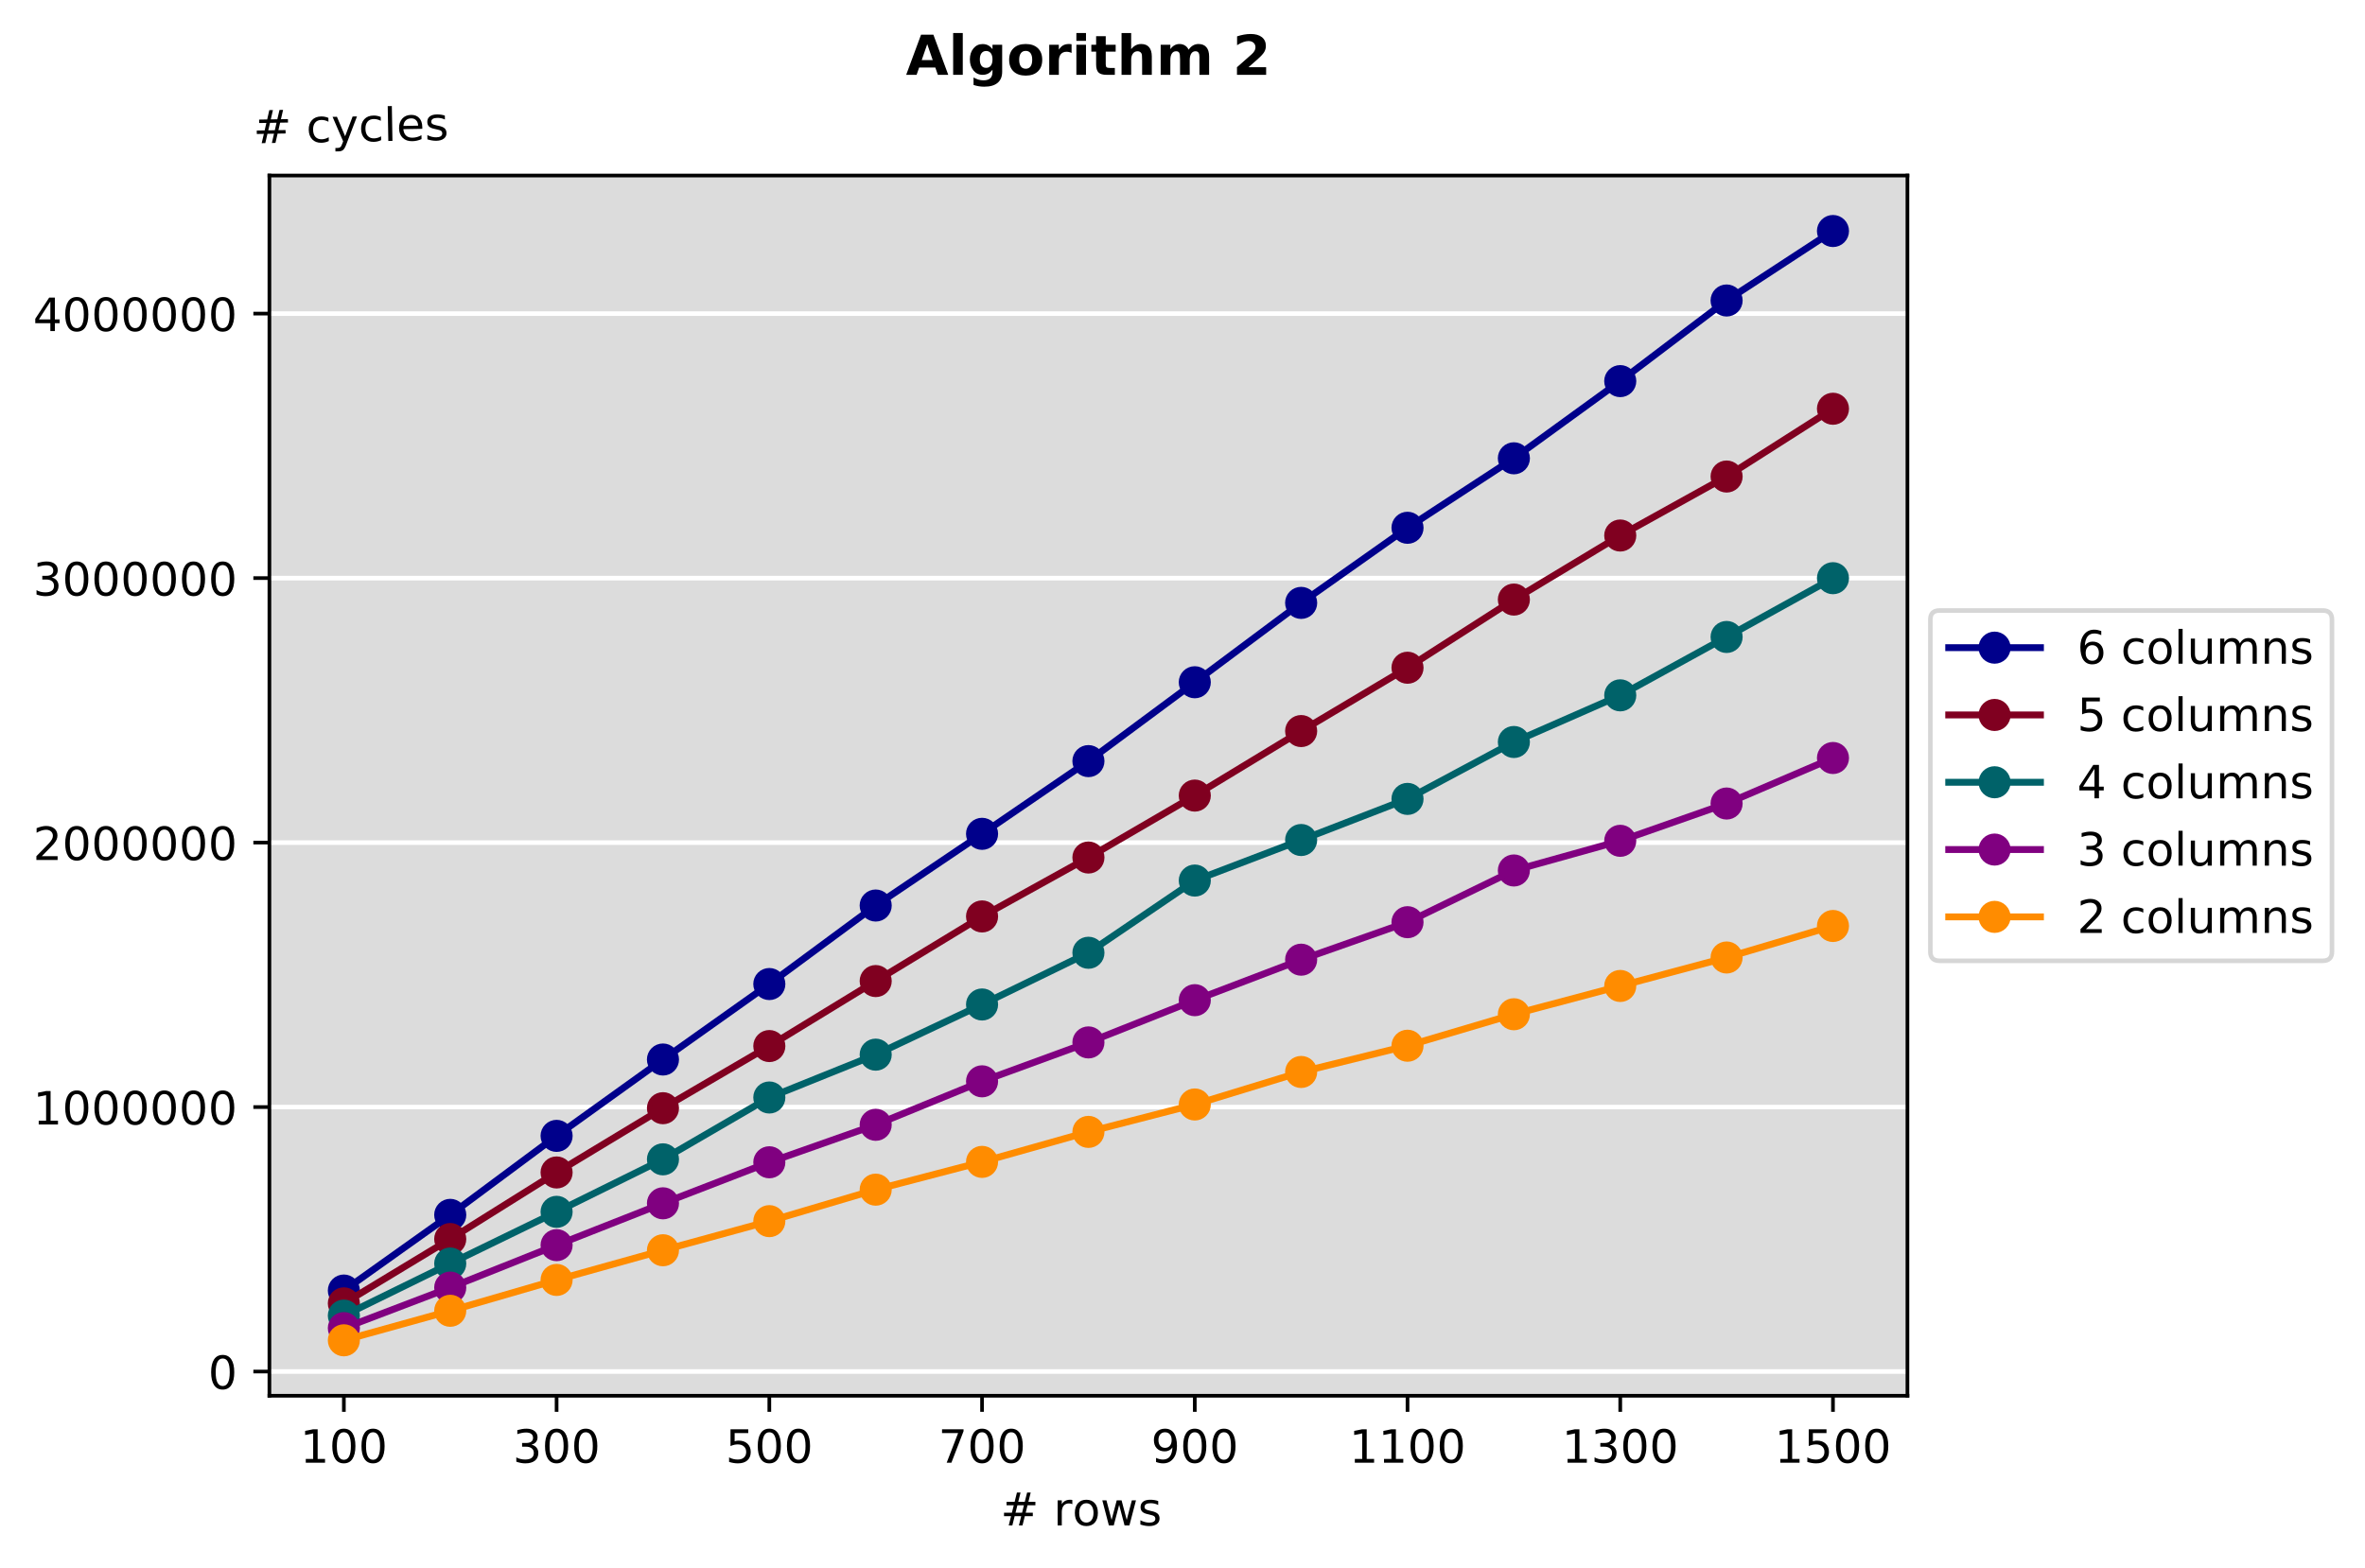 <?xml version="1.0" encoding="utf-8" standalone="no"?>
<!DOCTYPE svg PUBLIC "-//W3C//DTD SVG 1.1//EN"
  "http://www.w3.org/Graphics/SVG/1.1/DTD/svg11.dtd">
<!-- Created with matplotlib (https://matplotlib.org/) -->
<svg height="341.953pt" version="1.1" viewBox="0 0 515.618 341.953" width="515.618pt" xmlns="http://www.w3.org/2000/svg" xmlns:xlink="http://www.w3.org/1999/xlink">
 <defs>
  <style type="text/css">
*{stroke-linecap:butt;stroke-linejoin:round;}
  </style>
 </defs>
 <g id="figure_1">
  <g id="patch_1">
   <path d="M 0 341.953 
L 515.618 341.953 
L 515.618 0 
L 0 0 
z
" style="fill:#ffffff;"/>
  </g>
  <g id="axes_1">
   <g id="patch_2">
    <path d="M 58.737 304.397 
L 415.858 304.397 
L 415.858 38.285 
L 58.737 38.285 
z
" style="fill:#dcdcdc;"/>
   </g>
   <g id="matplotlib.axis_1">
    <g id="xtick_1">
     <g id="line2d_1">
      <defs>
       <path d="M 0 0 
L 0 3.5 
" id="m782c0871dd" style="stroke:#000000;stroke-width:0.8;"/>
      </defs>
      <g>
       <use style="stroke:#000000;stroke-width:0.8;" x="74.97" xlink:href="#m782c0871dd" y="304.397"/>
      </g>
     </g>
     <g id="text_1">
      <!-- 100 -->
      <defs>
       <path d="M 12.406 8.297 
L 28.516 8.297 
L 28.516 63.922 
L 10.984 60.406 
L 10.984 69.391 
L 28.422 72.906 
L 38.281 72.906 
L 38.281 8.297 
L 54.391 8.297 
L 54.391 0 
L 12.406 0 
z
" id="DejaVuSans-49"/>
       <path d="M 31.781 66.406 
Q 24.172 66.406 20.328 58.906 
Q 16.5 51.422 16.5 36.375 
Q 16.5 21.391 20.328 13.891 
Q 24.172 6.391 31.781 6.391 
Q 39.453 6.391 43.281 13.891 
Q 47.125 21.391 47.125 36.375 
Q 47.125 51.422 43.281 58.906 
Q 39.453 66.406 31.781 66.406 
z
M 31.781 74.219 
Q 44.047 74.219 50.516 64.516 
Q 56.984 54.828 56.984 36.375 
Q 56.984 17.969 50.516 8.266 
Q 44.047 -1.422 31.781 -1.422 
Q 19.531 -1.422 13.062 8.266 
Q 6.594 17.969 6.594 36.375 
Q 6.594 54.828 13.062 64.516 
Q 19.531 74.219 31.781 74.219 
z
" id="DejaVuSans-48"/>
      </defs>
      <g transform="translate(65.426 318.995)scale(0.1 -0.1)">
       <use xlink:href="#DejaVuSans-49"/>
       <use x="63.623" xlink:href="#DejaVuSans-48"/>
       <use x="127.246" xlink:href="#DejaVuSans-48"/>
      </g>
     </g>
    </g>
    <g id="xtick_2">
     <g id="line2d_2">
      <g>
       <use style="stroke:#000000;stroke-width:0.8;" x="121.349" xlink:href="#m782c0871dd" y="304.397"/>
      </g>
     </g>
     <g id="text_2">
      <!-- 300 -->
      <defs>
       <path d="M 40.578 39.312 
Q 47.656 37.797 51.625 33 
Q 55.609 28.219 55.609 21.188 
Q 55.609 10.406 48.188 4.484 
Q 40.766 -1.422 27.094 -1.422 
Q 22.516 -1.422 17.656 -0.516 
Q 12.797 0.391 7.625 2.203 
L 7.625 11.719 
Q 11.719 9.328 16.594 8.109 
Q 21.484 6.891 26.812 6.891 
Q 36.078 6.891 40.938 10.547 
Q 45.797 14.203 45.797 21.188 
Q 45.797 27.641 41.281 31.266 
Q 36.766 34.906 28.719 34.906 
L 20.219 34.906 
L 20.219 43.016 
L 29.109 43.016 
Q 36.375 43.016 40.234 45.922 
Q 44.094 48.828 44.094 54.297 
Q 44.094 59.906 40.109 62.906 
Q 36.141 65.922 28.719 65.922 
Q 24.656 65.922 20.016 65.031 
Q 15.375 64.156 9.812 62.312 
L 9.812 71.094 
Q 15.438 72.656 20.344 73.438 
Q 25.25 74.219 29.594 74.219 
Q 40.828 74.219 47.359 69.109 
Q 53.906 64.016 53.906 55.328 
Q 53.906 49.266 50.438 45.094 
Q 46.969 40.922 40.578 39.312 
z
" id="DejaVuSans-51"/>
      </defs>
      <g transform="translate(111.806 318.995)scale(0.1 -0.1)">
       <use xlink:href="#DejaVuSans-51"/>
       <use x="63.623" xlink:href="#DejaVuSans-48"/>
       <use x="127.246" xlink:href="#DejaVuSans-48"/>
      </g>
     </g>
    </g>
    <g id="xtick_3">
     <g id="line2d_3">
      <g>
       <use style="stroke:#000000;stroke-width:0.8;" x="167.729" xlink:href="#m782c0871dd" y="304.397"/>
      </g>
     </g>
     <g id="text_3">
      <!-- 500 -->
      <defs>
       <path d="M 10.797 72.906 
L 49.516 72.906 
L 49.516 64.594 
L 19.828 64.594 
L 19.828 46.734 
Q 21.969 47.469 24.109 47.828 
Q 26.266 48.188 28.422 48.188 
Q 40.625 48.188 47.75 41.5 
Q 54.891 34.812 54.891 23.391 
Q 54.891 11.625 47.562 5.094 
Q 40.234 -1.422 26.906 -1.422 
Q 22.312 -1.422 17.547 -0.641 
Q 12.797 0.141 7.719 1.703 
L 7.719 11.625 
Q 12.109 9.234 16.797 8.062 
Q 21.484 6.891 26.703 6.891 
Q 35.156 6.891 40.078 11.328 
Q 45.016 15.766 45.016 23.391 
Q 45.016 31 40.078 35.438 
Q 35.156 39.891 26.703 39.891 
Q 22.75 39.891 18.812 39.016 
Q 14.891 38.141 10.797 36.281 
z
" id="DejaVuSans-53"/>
      </defs>
      <g transform="translate(158.185 318.995)scale(0.1 -0.1)">
       <use xlink:href="#DejaVuSans-53"/>
       <use x="63.623" xlink:href="#DejaVuSans-48"/>
       <use x="127.246" xlink:href="#DejaVuSans-48"/>
      </g>
     </g>
    </g>
    <g id="xtick_4">
     <g id="line2d_4">
      <g>
       <use style="stroke:#000000;stroke-width:0.8;" x="214.108" xlink:href="#m782c0871dd" y="304.397"/>
      </g>
     </g>
     <g id="text_4">
      <!-- 700 -->
      <defs>
       <path d="M 8.203 72.906 
L 55.078 72.906 
L 55.078 68.703 
L 28.609 0 
L 18.312 0 
L 43.219 64.594 
L 8.203 64.594 
z
" id="DejaVuSans-55"/>
      </defs>
      <g transform="translate(204.564 318.995)scale(0.1 -0.1)">
       <use xlink:href="#DejaVuSans-55"/>
       <use x="63.623" xlink:href="#DejaVuSans-48"/>
       <use x="127.246" xlink:href="#DejaVuSans-48"/>
      </g>
     </g>
    </g>
    <g id="xtick_5">
     <g id="line2d_5">
      <g>
       <use style="stroke:#000000;stroke-width:0.8;" x="260.487" xlink:href="#m782c0871dd" y="304.397"/>
      </g>
     </g>
     <g id="text_5">
      <!-- 900 -->
      <defs>
       <path d="M 10.984 1.516 
L 10.984 10.5 
Q 14.703 8.734 18.5 7.812 
Q 22.312 6.891 25.984 6.891 
Q 35.75 6.891 40.891 13.453 
Q 46.047 20.016 46.781 33.406 
Q 43.953 29.203 39.594 26.953 
Q 35.25 24.703 29.984 24.703 
Q 19.047 24.703 12.672 31.312 
Q 6.297 37.938 6.297 49.422 
Q 6.297 60.641 12.938 67.422 
Q 19.578 74.219 30.609 74.219 
Q 43.266 74.219 49.922 64.516 
Q 56.594 54.828 56.594 36.375 
Q 56.594 19.141 48.406 8.859 
Q 40.234 -1.422 26.422 -1.422 
Q 22.703 -1.422 18.891 -0.688 
Q 15.094 0.047 10.984 1.516 
z
M 30.609 32.422 
Q 37.25 32.422 41.125 36.953 
Q 45.016 41.5 45.016 49.422 
Q 45.016 57.281 41.125 61.844 
Q 37.25 66.406 30.609 66.406 
Q 23.969 66.406 20.094 61.844 
Q 16.219 57.281 16.219 49.422 
Q 16.219 41.5 20.094 36.953 
Q 23.969 32.422 30.609 32.422 
z
" id="DejaVuSans-57"/>
      </defs>
      <g transform="translate(250.943 318.995)scale(0.1 -0.1)">
       <use xlink:href="#DejaVuSans-57"/>
       <use x="63.623" xlink:href="#DejaVuSans-48"/>
       <use x="127.246" xlink:href="#DejaVuSans-48"/>
      </g>
     </g>
    </g>
    <g id="xtick_6">
     <g id="line2d_6">
      <g>
       <use style="stroke:#000000;stroke-width:0.8;" x="306.866" xlink:href="#m782c0871dd" y="304.397"/>
      </g>
     </g>
     <g id="text_6">
      <!-- 1100 -->
      <g transform="translate(294.141 318.995)scale(0.1 -0.1)">
       <use xlink:href="#DejaVuSans-49"/>
       <use x="63.623" xlink:href="#DejaVuSans-49"/>
       <use x="127.246" xlink:href="#DejaVuSans-48"/>
       <use x="190.869" xlink:href="#DejaVuSans-48"/>
      </g>
     </g>
    </g>
    <g id="xtick_7">
     <g id="line2d_7">
      <g>
       <use style="stroke:#000000;stroke-width:0.8;" x="353.246" xlink:href="#m782c0871dd" y="304.397"/>
      </g>
     </g>
     <g id="text_7">
      <!-- 1300 -->
      <g transform="translate(340.521 318.995)scale(0.1 -0.1)">
       <use xlink:href="#DejaVuSans-49"/>
       <use x="63.623" xlink:href="#DejaVuSans-51"/>
       <use x="127.246" xlink:href="#DejaVuSans-48"/>
       <use x="190.869" xlink:href="#DejaVuSans-48"/>
      </g>
     </g>
    </g>
    <g id="xtick_8">
     <g id="line2d_8">
      <g>
       <use style="stroke:#000000;stroke-width:0.8;" x="399.625" xlink:href="#m782c0871dd" y="304.397"/>
      </g>
     </g>
     <g id="text_8">
      <!-- 1500 -->
      <g transform="translate(386.9 318.995)scale(0.1 -0.1)">
       <use xlink:href="#DejaVuSans-49"/>
       <use x="63.623" xlink:href="#DejaVuSans-53"/>
       <use x="127.246" xlink:href="#DejaVuSans-48"/>
       <use x="190.869" xlink:href="#DejaVuSans-48"/>
      </g>
     </g>
    </g>
    <g id="text_9">
     <!-- # rows  -->
     <defs>
      <path d="M 51.125 44 
L 36.922 44 
L 32.812 27.688 
L 47.125 27.688 
z
M 43.797 71.781 
L 38.719 51.516 
L 52.984 51.516 
L 58.109 71.781 
L 65.922 71.781 
L 60.891 51.516 
L 76.125 51.516 
L 76.125 44 
L 58.984 44 
L 54.984 27.688 
L 70.516 27.688 
L 70.516 20.219 
L 53.078 20.219 
L 48 0 
L 40.188 0 
L 45.219 20.219 
L 30.906 20.219 
L 25.875 0 
L 18.016 0 
L 23.094 20.219 
L 7.719 20.219 
L 7.719 27.688 
L 24.906 27.688 
L 29 44 
L 13.281 44 
L 13.281 51.516 
L 30.906 51.516 
L 35.891 71.781 
z
" id="DejaVuSans-35"/>
      <path id="DejaVuSans-32"/>
      <path d="M 41.109 46.297 
Q 39.594 47.172 37.812 47.578 
Q 36.031 48 33.891 48 
Q 26.266 48 22.188 43.047 
Q 18.109 38.094 18.109 28.812 
L 18.109 0 
L 9.078 0 
L 9.078 54.688 
L 18.109 54.688 
L 18.109 46.188 
Q 20.953 51.172 25.484 53.578 
Q 30.031 56 36.531 56 
Q 37.453 56 38.578 55.875 
Q 39.703 55.766 41.062 55.516 
z
" id="DejaVuSans-114"/>
      <path d="M 30.609 48.391 
Q 23.391 48.391 19.188 42.75 
Q 14.984 37.109 14.984 27.297 
Q 14.984 17.484 19.156 11.844 
Q 23.344 6.203 30.609 6.203 
Q 37.797 6.203 41.984 11.859 
Q 46.188 17.531 46.188 27.297 
Q 46.188 37.016 41.984 42.703 
Q 37.797 48.391 30.609 48.391 
z
M 30.609 56 
Q 42.328 56 49.016 48.375 
Q 55.719 40.766 55.719 27.297 
Q 55.719 13.875 49.016 6.219 
Q 42.328 -1.422 30.609 -1.422 
Q 18.844 -1.422 12.172 6.219 
Q 5.516 13.875 5.516 27.297 
Q 5.516 40.766 12.172 48.375 
Q 18.844 56 30.609 56 
z
" id="DejaVuSans-111"/>
      <path d="M 4.203 54.688 
L 13.188 54.688 
L 24.422 12.016 
L 35.594 54.688 
L 46.188 54.688 
L 57.422 12.016 
L 68.609 54.688 
L 77.594 54.688 
L 63.281 0 
L 52.688 0 
L 40.922 44.828 
L 29.109 0 
L 18.5 0 
z
" id="DejaVuSans-119"/>
      <path d="M 44.281 53.078 
L 44.281 44.578 
Q 40.484 46.531 36.375 47.5 
Q 32.281 48.484 27.875 48.484 
Q 21.188 48.484 17.844 46.438 
Q 14.5 44.391 14.5 40.281 
Q 14.5 37.156 16.891 35.375 
Q 19.281 33.594 26.516 31.984 
L 29.594 31.297 
Q 39.156 29.25 43.188 25.516 
Q 47.219 21.781 47.219 15.094 
Q 47.219 7.469 41.188 3.016 
Q 35.156 -1.422 24.609 -1.422 
Q 20.219 -1.422 15.453 -0.562 
Q 10.688 0.297 5.422 2 
L 5.422 11.281 
Q 10.406 8.688 15.234 7.391 
Q 20.062 6.109 24.812 6.109 
Q 31.156 6.109 34.562 8.281 
Q 37.984 10.453 37.984 14.406 
Q 37.984 18.062 35.516 20.016 
Q 33.062 21.969 24.703 23.781 
L 21.578 24.516 
Q 13.234 26.266 9.516 29.906 
Q 5.812 33.547 5.812 39.891 
Q 5.812 47.609 11.281 51.797 
Q 16.75 56 26.812 56 
Q 31.781 56 36.172 55.266 
Q 40.578 54.547 44.281 53.078 
z
" id="DejaVuSans-115"/>
     </defs>
     <g transform="translate(218.123 332.673)scale(0.1 -0.1)">
      <use xlink:href="#DejaVuSans-35"/>
      <use x="83.789" xlink:href="#DejaVuSans-32"/>
      <use x="115.576" xlink:href="#DejaVuSans-114"/>
      <use x="156.658" xlink:href="#DejaVuSans-111"/>
      <use x="217.84" xlink:href="#DejaVuSans-119"/>
      <use x="299.627" xlink:href="#DejaVuSans-115"/>
      <use x="351.727" xlink:href="#DejaVuSans-32"/>
     </g>
    </g>
   </g>
   <g id="matplotlib.axis_2">
    <g id="ytick_1">
     <g id="line2d_9">
      <path clip-path="url(#p1b385ec2f3)" d="M 58.737 299.11 
L 415.858 299.11 
" style="fill:none;stroke:#ffffff;stroke-linecap:square;"/>
     </g>
     <g id="line2d_10">
      <defs>
       <path d="M 0 0 
L -3.5 0 
" id="me5dc08d6ad" style="stroke:#000000;stroke-width:0.8;"/>
      </defs>
      <g>
       <use style="stroke:#000000;stroke-width:0.8;" x="58.737" xlink:href="#me5dc08d6ad" y="299.11"/>
      </g>
     </g>
     <g id="text_10">
      <!-- 0 -->
      <g transform="translate(45.375 302.909)scale(0.1 -0.1)">
       <use xlink:href="#DejaVuSans-48"/>
      </g>
     </g>
    </g>
    <g id="ytick_2">
     <g id="line2d_11">
      <path clip-path="url(#p1b385ec2f3)" d="M 58.737 241.432 
L 415.858 241.432 
" style="fill:none;stroke:#ffffff;stroke-linecap:square;"/>
     </g>
     <g id="line2d_12">
      <g>
       <use style="stroke:#000000;stroke-width:0.8;" x="58.737" xlink:href="#me5dc08d6ad" y="241.432"/>
      </g>
     </g>
     <g id="text_11">
      <!-- 1000000 -->
      <g transform="translate(7.2 245.231)scale(0.1 -0.1)">
       <use xlink:href="#DejaVuSans-49"/>
       <use x="63.623" xlink:href="#DejaVuSans-48"/>
       <use x="127.246" xlink:href="#DejaVuSans-48"/>
       <use x="190.869" xlink:href="#DejaVuSans-48"/>
       <use x="254.492" xlink:href="#DejaVuSans-48"/>
       <use x="318.115" xlink:href="#DejaVuSans-48"/>
       <use x="381.738" xlink:href="#DejaVuSans-48"/>
      </g>
     </g>
    </g>
    <g id="ytick_3">
     <g id="line2d_13">
      <path clip-path="url(#p1b385ec2f3)" d="M 58.737 183.754 
L 415.858 183.754 
" style="fill:none;stroke:#ffffff;stroke-linecap:square;"/>
     </g>
     <g id="line2d_14">
      <g>
       <use style="stroke:#000000;stroke-width:0.8;" x="58.737" xlink:href="#me5dc08d6ad" y="183.754"/>
      </g>
     </g>
     <g id="text_12">
      <!-- 2000000 -->
      <defs>
       <path d="M 19.188 8.297 
L 53.609 8.297 
L 53.609 0 
L 7.328 0 
L 7.328 8.297 
Q 12.938 14.109 22.625 23.891 
Q 32.328 33.688 34.812 36.531 
Q 39.547 41.844 41.422 45.531 
Q 43.312 49.219 43.312 52.781 
Q 43.312 58.594 39.234 62.25 
Q 35.156 65.922 28.609 65.922 
Q 23.969 65.922 18.812 64.312 
Q 13.672 62.703 7.812 59.422 
L 7.812 69.391 
Q 13.766 71.781 18.938 73 
Q 24.125 74.219 28.422 74.219 
Q 39.75 74.219 46.484 68.547 
Q 53.219 62.891 53.219 53.422 
Q 53.219 48.922 51.531 44.891 
Q 49.859 40.875 45.406 35.406 
Q 44.188 33.984 37.641 27.219 
Q 31.109 20.453 19.188 8.297 
z
" id="DejaVuSans-50"/>
      </defs>
      <g transform="translate(7.2 187.553)scale(0.1 -0.1)">
       <use xlink:href="#DejaVuSans-50"/>
       <use x="63.623" xlink:href="#DejaVuSans-48"/>
       <use x="127.246" xlink:href="#DejaVuSans-48"/>
       <use x="190.869" xlink:href="#DejaVuSans-48"/>
       <use x="254.492" xlink:href="#DejaVuSans-48"/>
       <use x="318.115" xlink:href="#DejaVuSans-48"/>
       <use x="381.738" xlink:href="#DejaVuSans-48"/>
      </g>
     </g>
    </g>
    <g id="ytick_4">
     <g id="line2d_15">
      <path clip-path="url(#p1b385ec2f3)" d="M 58.737 126.075 
L 415.858 126.075 
" style="fill:none;stroke:#ffffff;stroke-linecap:square;"/>
     </g>
     <g id="line2d_16">
      <g>
       <use style="stroke:#000000;stroke-width:0.8;" x="58.737" xlink:href="#me5dc08d6ad" y="126.075"/>
      </g>
     </g>
     <g id="text_13">
      <!-- 3000000 -->
      <g transform="translate(7.2 129.875)scale(0.1 -0.1)">
       <use xlink:href="#DejaVuSans-51"/>
       <use x="63.623" xlink:href="#DejaVuSans-48"/>
       <use x="127.246" xlink:href="#DejaVuSans-48"/>
       <use x="190.869" xlink:href="#DejaVuSans-48"/>
       <use x="254.492" xlink:href="#DejaVuSans-48"/>
       <use x="318.115" xlink:href="#DejaVuSans-48"/>
       <use x="381.738" xlink:href="#DejaVuSans-48"/>
      </g>
     </g>
    </g>
    <g id="ytick_5">
     <g id="line2d_17">
      <path clip-path="url(#p1b385ec2f3)" d="M 58.737 68.397 
L 415.858 68.397 
" style="fill:none;stroke:#ffffff;stroke-linecap:square;"/>
     </g>
     <g id="line2d_18">
      <g>
       <use style="stroke:#000000;stroke-width:0.8;" x="58.737" xlink:href="#me5dc08d6ad" y="68.397"/>
      </g>
     </g>
     <g id="text_14">
      <!-- 4000000 -->
      <defs>
       <path d="M 37.797 64.312 
L 12.891 25.391 
L 37.797 25.391 
z
M 35.203 72.906 
L 47.609 72.906 
L 47.609 25.391 
L 58.016 25.391 
L 58.016 17.188 
L 47.609 17.188 
L 47.609 0 
L 37.797 0 
L 37.797 17.188 
L 4.891 17.188 
L 4.891 26.703 
z
" id="DejaVuSans-52"/>
      </defs>
      <g transform="translate(7.2 72.196)scale(0.1 -0.1)">
       <use xlink:href="#DejaVuSans-52"/>
       <use x="63.623" xlink:href="#DejaVuSans-48"/>
       <use x="127.246" xlink:href="#DejaVuSans-48"/>
       <use x="190.869" xlink:href="#DejaVuSans-48"/>
       <use x="254.492" xlink:href="#DejaVuSans-48"/>
       <use x="318.115" xlink:href="#DejaVuSans-48"/>
       <use x="381.738" xlink:href="#DejaVuSans-48"/>
      </g>
     </g>
    </g>
    <g id="text_15">
     <!-- # cycles -->
     <defs>
      <path d="M 48.781 52.594 
L 48.781 44.188 
Q 44.969 46.297 41.141 47.344 
Q 37.312 48.391 33.406 48.391 
Q 24.656 48.391 19.812 42.844 
Q 14.984 37.312 14.984 27.297 
Q 14.984 17.281 19.812 11.734 
Q 24.656 6.203 33.406 6.203 
Q 37.312 6.203 41.141 7.25 
Q 44.969 8.297 48.781 10.406 
L 48.781 2.094 
Q 45.016 0.344 40.984 -0.531 
Q 36.969 -1.422 32.422 -1.422 
Q 20.062 -1.422 12.781 6.344 
Q 5.516 14.109 5.516 27.297 
Q 5.516 40.672 12.859 48.328 
Q 20.219 56 33.016 56 
Q 37.156 56 41.109 55.141 
Q 45.062 54.297 48.781 52.594 
z
" id="DejaVuSans-99"/>
      <path d="M 32.172 -5.078 
Q 28.375 -14.844 24.75 -17.812 
Q 21.141 -20.797 15.094 -20.797 
L 7.906 -20.797 
L 7.906 -13.281 
L 13.188 -13.281 
Q 16.891 -13.281 18.938 -11.516 
Q 21 -9.766 23.484 -3.219 
L 25.094 0.875 
L 2.984 54.688 
L 12.5 54.688 
L 29.594 11.922 
L 46.688 54.688 
L 56.203 54.688 
z
" id="DejaVuSans-121"/>
      <path d="M 9.422 75.984 
L 18.406 75.984 
L 18.406 0 
L 9.422 0 
z
" id="DejaVuSans-108"/>
      <path d="M 56.203 29.594 
L 56.203 25.203 
L 14.891 25.203 
Q 15.484 15.922 20.484 11.062 
Q 25.484 6.203 34.422 6.203 
Q 39.594 6.203 44.453 7.469 
Q 49.312 8.734 54.109 11.281 
L 54.109 2.781 
Q 49.266 0.734 44.188 -0.344 
Q 39.109 -1.422 33.891 -1.422 
Q 20.797 -1.422 13.156 6.188 
Q 5.516 13.812 5.516 26.812 
Q 5.516 40.234 12.766 48.109 
Q 20.016 56 32.328 56 
Q 43.359 56 49.781 48.891 
Q 56.203 41.797 56.203 29.594 
z
M 47.219 32.234 
Q 47.125 39.594 43.094 43.984 
Q 39.062 48.391 32.422 48.391 
Q 24.906 48.391 20.391 44.141 
Q 15.875 39.891 15.188 32.172 
z
" id="DejaVuSans-101"/>
     </defs>
     <g transform="translate(55.253 31.255)rotate(-1)scale(0.1 -0.1)">
      <use xlink:href="#DejaVuSans-35"/>
      <use x="83.789" xlink:href="#DejaVuSans-32"/>
      <use x="115.576" xlink:href="#DejaVuSans-99"/>
      <use x="170.557" xlink:href="#DejaVuSans-121"/>
      <use x="229.736" xlink:href="#DejaVuSans-99"/>
      <use x="284.717" xlink:href="#DejaVuSans-108"/>
      <use x="312.5" xlink:href="#DejaVuSans-101"/>
      <use x="374.023" xlink:href="#DejaVuSans-115"/>
     </g>
    </g>
   </g>
   <g id="line2d_19">
    <path clip-path="url(#p1b385ec2f3)" d="M 74.97 281.45 
L 98.16 264.944 
L 121.349 247.716 
L 144.539 231.064 
L 167.729 214.605 
L 190.918 197.482 
L 214.108 181.845 
L 237.298 165.987 
L 260.487 148.789 
L 283.677 131.481 
L 306.866 115.102 
L 330.056 99.949 
L 353.246 83.115 
L 376.435 65.534 
L 399.625 50.381 
" style="fill:none;stroke:#00008b;stroke-linecap:square;stroke-width:1.5;"/>
    <defs>
     <path d="M 0 3 
C 0.796 3 1.559 2.684 2.121 2.121 
C 2.684 1.559 3 0.796 3 0 
C 3 -0.796 2.684 -1.559 2.121 -2.121 
C 1.559 -2.684 0.796 -3 0 -3 
C -0.796 -3 -1.559 -2.684 -2.121 -2.121 
C -2.684 -1.559 -3 -0.796 -3 0 
C -3 0.796 -2.684 1.559 -2.121 2.121 
C -1.559 2.684 -0.796 3 0 3 
z
" id="m9324ef6be9" style="stroke:#00008b;"/>
    </defs>
    <g clip-path="url(#p1b385ec2f3)">
     <use style="fill:#00008b;stroke:#00008b;" x="74.97" xlink:href="#m9324ef6be9" y="281.45"/>
     <use style="fill:#00008b;stroke:#00008b;" x="98.16" xlink:href="#m9324ef6be9" y="264.944"/>
     <use style="fill:#00008b;stroke:#00008b;" x="121.349" xlink:href="#m9324ef6be9" y="247.716"/>
     <use style="fill:#00008b;stroke:#00008b;" x="144.539" xlink:href="#m9324ef6be9" y="231.064"/>
     <use style="fill:#00008b;stroke:#00008b;" x="167.729" xlink:href="#m9324ef6be9" y="214.605"/>
     <use style="fill:#00008b;stroke:#00008b;" x="190.918" xlink:href="#m9324ef6be9" y="197.482"/>
     <use style="fill:#00008b;stroke:#00008b;" x="214.108" xlink:href="#m9324ef6be9" y="181.845"/>
     <use style="fill:#00008b;stroke:#00008b;" x="237.298" xlink:href="#m9324ef6be9" y="165.987"/>
     <use style="fill:#00008b;stroke:#00008b;" x="260.487" xlink:href="#m9324ef6be9" y="148.789"/>
     <use style="fill:#00008b;stroke:#00008b;" x="283.677" xlink:href="#m9324ef6be9" y="131.481"/>
     <use style="fill:#00008b;stroke:#00008b;" x="306.866" xlink:href="#m9324ef6be9" y="115.102"/>
     <use style="fill:#00008b;stroke:#00008b;" x="330.056" xlink:href="#m9324ef6be9" y="99.949"/>
     <use style="fill:#00008b;stroke:#00008b;" x="353.246" xlink:href="#m9324ef6be9" y="83.115"/>
     <use style="fill:#00008b;stroke:#00008b;" x="376.435" xlink:href="#m9324ef6be9" y="65.534"/>
     <use style="fill:#00008b;stroke:#00008b;" x="399.625" xlink:href="#m9324ef6be9" y="50.381"/>
    </g>
   </g>
   <g id="line2d_20">
    <path clip-path="url(#p1b385ec2f3)" d="M 74.97 284.246 
L 98.16 270.214 
L 121.349 255.698 
L 144.539 241.682 
L 167.729 228.13 
L 190.918 213.956 
L 214.108 199.861 
L 237.298 187.013 
L 260.487 173.505 
L 283.677 159.433 
L 306.866 145.622 
L 330.056 130.757 
L 353.246 116.79 
L 376.435 103.923 
L 399.625 89.143 
" style="fill:none;stroke:#800020;stroke-linecap:square;stroke-width:1.5;"/>
    <defs>
     <path d="M 0 3 
C 0.796 3 1.559 2.684 2.121 2.121 
C 2.684 1.559 3 0.796 3 0 
C 3 -0.796 2.684 -1.559 2.121 -2.121 
C 1.559 -2.684 0.796 -3 0 -3 
C -0.796 -3 -1.559 -2.684 -2.121 -2.121 
C -2.684 -1.559 -3 -0.796 -3 0 
C -3 0.796 -2.684 1.559 -2.121 2.121 
C -1.559 2.684 -0.796 3 0 3 
z
" id="m7c323c0172" style="stroke:#800020;"/>
    </defs>
    <g clip-path="url(#p1b385ec2f3)">
     <use style="fill:#800020;stroke:#800020;" x="74.97" xlink:href="#m7c323c0172" y="284.246"/>
     <use style="fill:#800020;stroke:#800020;" x="98.16" xlink:href="#m7c323c0172" y="270.214"/>
     <use style="fill:#800020;stroke:#800020;" x="121.349" xlink:href="#m7c323c0172" y="255.698"/>
     <use style="fill:#800020;stroke:#800020;" x="144.539" xlink:href="#m7c323c0172" y="241.682"/>
     <use style="fill:#800020;stroke:#800020;" x="167.729" xlink:href="#m7c323c0172" y="228.13"/>
     <use style="fill:#800020;stroke:#800020;" x="190.918" xlink:href="#m7c323c0172" y="213.956"/>
     <use style="fill:#800020;stroke:#800020;" x="214.108" xlink:href="#m7c323c0172" y="199.861"/>
     <use style="fill:#800020;stroke:#800020;" x="237.298" xlink:href="#m7c323c0172" y="187.013"/>
     <use style="fill:#800020;stroke:#800020;" x="260.487" xlink:href="#m7c323c0172" y="173.505"/>
     <use style="fill:#800020;stroke:#800020;" x="283.677" xlink:href="#m7c323c0172" y="159.433"/>
     <use style="fill:#800020;stroke:#800020;" x="306.866" xlink:href="#m7c323c0172" y="145.622"/>
     <use style="fill:#800020;stroke:#800020;" x="330.056" xlink:href="#m7c323c0172" y="130.757"/>
     <use style="fill:#800020;stroke:#800020;" x="353.246" xlink:href="#m7c323c0172" y="116.79"/>
     <use style="fill:#800020;stroke:#800020;" x="376.435" xlink:href="#m7c323c0172" y="103.923"/>
     <use style="fill:#800020;stroke:#800020;" x="399.625" xlink:href="#m7c323c0172" y="89.143"/>
    </g>
   </g>
   <g id="line2d_21">
    <path clip-path="url(#p1b385ec2f3)" d="M 74.97 286.914 
L 98.16 275.555 
L 121.349 264.284 
L 144.539 252.833 
L 167.729 239.348 
L 190.918 230.005 
L 214.108 219.063 
L 237.298 207.784 
L 260.487 192.038 
L 283.677 183.195 
L 306.866 174.228 
L 330.056 161.818 
L 353.246 151.645 
L 376.435 138.913 
L 399.625 126.095 
" style="fill:none;stroke:#006269;stroke-linecap:square;stroke-width:1.5;"/>
    <defs>
     <path d="M 0 3 
C 0.796 3 1.559 2.684 2.121 2.121 
C 2.684 1.559 3 0.796 3 0 
C 3 -0.796 2.684 -1.559 2.121 -2.121 
C 1.559 -2.684 0.796 -3 0 -3 
C -0.796 -3 -1.559 -2.684 -2.121 -2.121 
C -2.684 -1.559 -3 -0.796 -3 0 
C -3 0.796 -2.684 1.559 -2.121 2.121 
C -1.559 2.684 -0.796 3 0 3 
z
" id="mb0f0af1e82" style="stroke:#006269;"/>
    </defs>
    <g clip-path="url(#p1b385ec2f3)">
     <use style="fill:#006269;stroke:#006269;" x="74.97" xlink:href="#mb0f0af1e82" y="286.914"/>
     <use style="fill:#006269;stroke:#006269;" x="98.16" xlink:href="#mb0f0af1e82" y="275.555"/>
     <use style="fill:#006269;stroke:#006269;" x="121.349" xlink:href="#mb0f0af1e82" y="264.284"/>
     <use style="fill:#006269;stroke:#006269;" x="144.539" xlink:href="#mb0f0af1e82" y="252.833"/>
     <use style="fill:#006269;stroke:#006269;" x="167.729" xlink:href="#mb0f0af1e82" y="239.348"/>
     <use style="fill:#006269;stroke:#006269;" x="190.918" xlink:href="#mb0f0af1e82" y="230.005"/>
     <use style="fill:#006269;stroke:#006269;" x="214.108" xlink:href="#mb0f0af1e82" y="219.063"/>
     <use style="fill:#006269;stroke:#006269;" x="237.298" xlink:href="#mb0f0af1e82" y="207.784"/>
     <use style="fill:#006269;stroke:#006269;" x="260.487" xlink:href="#mb0f0af1e82" y="192.038"/>
     <use style="fill:#006269;stroke:#006269;" x="283.677" xlink:href="#mb0f0af1e82" y="183.195"/>
     <use style="fill:#006269;stroke:#006269;" x="306.866" xlink:href="#mb0f0af1e82" y="174.228"/>
     <use style="fill:#006269;stroke:#006269;" x="330.056" xlink:href="#mb0f0af1e82" y="161.818"/>
     <use style="fill:#006269;stroke:#006269;" x="353.246" xlink:href="#mb0f0af1e82" y="151.645"/>
     <use style="fill:#006269;stroke:#006269;" x="376.435" xlink:href="#mb0f0af1e82" y="138.913"/>
     <use style="fill:#006269;stroke:#006269;" x="399.625" xlink:href="#mb0f0af1e82" y="126.095"/>
    </g>
   </g>
   <g id="line2d_22">
    <path clip-path="url(#p1b385ec2f3)" d="M 74.97 289.639 
L 98.16 280.803 
L 121.349 271.55 
L 144.539 262.424 
L 167.729 253.475 
L 190.918 245.302 
L 214.108 235.822 
L 237.298 227.337 
L 260.487 218.125 
L 283.677 209.293 
L 306.866 201.116 
L 330.056 189.838 
L 353.246 183.37 
L 376.435 175.236 
L 399.625 165.308 
" style="fill:none;stroke:#800080;stroke-linecap:square;stroke-width:1.5;"/>
    <defs>
     <path d="M 0 3 
C 0.796 3 1.559 2.684 2.121 2.121 
C 2.684 1.559 3 0.796 3 0 
C 3 -0.796 2.684 -1.559 2.121 -2.121 
C 1.559 -2.684 0.796 -3 0 -3 
C -0.796 -3 -1.559 -2.684 -2.121 -2.121 
C -2.684 -1.559 -3 -0.796 -3 0 
C -3 0.796 -2.684 1.559 -2.121 2.121 
C -1.559 2.684 -0.796 3 0 3 
z
" id="m75aa8b7123" style="stroke:#800080;"/>
    </defs>
    <g clip-path="url(#p1b385ec2f3)">
     <use style="fill:#800080;stroke:#800080;" x="74.97" xlink:href="#m75aa8b7123" y="289.639"/>
     <use style="fill:#800080;stroke:#800080;" x="98.16" xlink:href="#m75aa8b7123" y="280.803"/>
     <use style="fill:#800080;stroke:#800080;" x="121.349" xlink:href="#m75aa8b7123" y="271.55"/>
     <use style="fill:#800080;stroke:#800080;" x="144.539" xlink:href="#m75aa8b7123" y="262.424"/>
     <use style="fill:#800080;stroke:#800080;" x="167.729" xlink:href="#m75aa8b7123" y="253.475"/>
     <use style="fill:#800080;stroke:#800080;" x="190.918" xlink:href="#m75aa8b7123" y="245.302"/>
     <use style="fill:#800080;stroke:#800080;" x="214.108" xlink:href="#m75aa8b7123" y="235.822"/>
     <use style="fill:#800080;stroke:#800080;" x="237.298" xlink:href="#m75aa8b7123" y="227.337"/>
     <use style="fill:#800080;stroke:#800080;" x="260.487" xlink:href="#m75aa8b7123" y="218.125"/>
     <use style="fill:#800080;stroke:#800080;" x="283.677" xlink:href="#m75aa8b7123" y="209.293"/>
     <use style="fill:#800080;stroke:#800080;" x="306.866" xlink:href="#m75aa8b7123" y="201.116"/>
     <use style="fill:#800080;stroke:#800080;" x="330.056" xlink:href="#m75aa8b7123" y="189.838"/>
     <use style="fill:#800080;stroke:#800080;" x="353.246" xlink:href="#m75aa8b7123" y="183.37"/>
     <use style="fill:#800080;stroke:#800080;" x="376.435" xlink:href="#m75aa8b7123" y="175.236"/>
     <use style="fill:#800080;stroke:#800080;" x="399.625" xlink:href="#m75aa8b7123" y="165.308"/>
    </g>
   </g>
   <g id="line2d_23">
    <path clip-path="url(#p1b385ec2f3)" d="M 74.97 292.301 
L 98.16 285.862 
L 121.349 279.134 
L 144.539 272.662 
L 167.729 266.314 
L 190.918 259.449 
L 214.108 253.39 
L 237.298 246.849 
L 260.487 240.87 
L 283.677 233.78 
L 306.866 228.058 
L 330.056 221.193 
L 353.246 215.023 
L 376.435 208.815 
L 399.625 201.943 
" style="fill:none;stroke:#ff8c00;stroke-linecap:square;stroke-width:1.5;"/>
    <defs>
     <path d="M 0 3 
C 0.796 3 1.559 2.684 2.121 2.121 
C 2.684 1.559 3 0.796 3 0 
C 3 -0.796 2.684 -1.559 2.121 -2.121 
C 1.559 -2.684 0.796 -3 0 -3 
C -0.796 -3 -1.559 -2.684 -2.121 -2.121 
C -2.684 -1.559 -3 -0.796 -3 0 
C -3 0.796 -2.684 1.559 -2.121 2.121 
C -1.559 2.684 -0.796 3 0 3 
z
" id="mf816373d6a" style="stroke:#ff8c00;"/>
    </defs>
    <g clip-path="url(#p1b385ec2f3)">
     <use style="fill:#ff8c00;stroke:#ff8c00;" x="74.97" xlink:href="#mf816373d6a" y="292.301"/>
     <use style="fill:#ff8c00;stroke:#ff8c00;" x="98.16" xlink:href="#mf816373d6a" y="285.862"/>
     <use style="fill:#ff8c00;stroke:#ff8c00;" x="121.349" xlink:href="#mf816373d6a" y="279.134"/>
     <use style="fill:#ff8c00;stroke:#ff8c00;" x="144.539" xlink:href="#mf816373d6a" y="272.662"/>
     <use style="fill:#ff8c00;stroke:#ff8c00;" x="167.729" xlink:href="#mf816373d6a" y="266.314"/>
     <use style="fill:#ff8c00;stroke:#ff8c00;" x="190.918" xlink:href="#mf816373d6a" y="259.449"/>
     <use style="fill:#ff8c00;stroke:#ff8c00;" x="214.108" xlink:href="#mf816373d6a" y="253.39"/>
     <use style="fill:#ff8c00;stroke:#ff8c00;" x="237.298" xlink:href="#mf816373d6a" y="246.849"/>
     <use style="fill:#ff8c00;stroke:#ff8c00;" x="260.487" xlink:href="#mf816373d6a" y="240.87"/>
     <use style="fill:#ff8c00;stroke:#ff8c00;" x="283.677" xlink:href="#mf816373d6a" y="233.78"/>
     <use style="fill:#ff8c00;stroke:#ff8c00;" x="306.866" xlink:href="#mf816373d6a" y="228.058"/>
     <use style="fill:#ff8c00;stroke:#ff8c00;" x="330.056" xlink:href="#mf816373d6a" y="221.193"/>
     <use style="fill:#ff8c00;stroke:#ff8c00;" x="353.246" xlink:href="#mf816373d6a" y="215.023"/>
     <use style="fill:#ff8c00;stroke:#ff8c00;" x="376.435" xlink:href="#mf816373d6a" y="208.815"/>
     <use style="fill:#ff8c00;stroke:#ff8c00;" x="399.625" xlink:href="#mf816373d6a" y="201.943"/>
    </g>
   </g>
   <g id="patch_3">
    <path d="M 58.737 304.397 
L 58.737 38.285 
" style="fill:none;stroke:#000000;stroke-linecap:square;stroke-linejoin:miter;stroke-width:0.8;"/>
   </g>
   <g id="patch_4">
    <path d="M 415.858 304.397 
L 415.858 38.285 
" style="fill:none;stroke:#000000;stroke-linecap:square;stroke-linejoin:miter;stroke-width:0.8;"/>
   </g>
   <g id="patch_5">
    <path d="M 58.737 304.397 
L 415.858 304.397 
" style="fill:none;stroke:#000000;stroke-linecap:square;stroke-linejoin:miter;stroke-width:0.8;"/>
   </g>
   <g id="patch_6">
    <path d="M 58.737 38.285 
L 415.858 38.285 
" style="fill:none;stroke:#000000;stroke-linecap:square;stroke-linejoin:miter;stroke-width:0.8;"/>
   </g>
   <g id="text_16">
    <!-- Algorithm 2 -->
    <defs>
     <path d="M 53.422 13.281 
L 24.031 13.281 
L 19.391 0 
L 0.484 0 
L 27.484 72.906 
L 49.906 72.906 
L 76.906 0 
L 58.016 0 
z
M 28.719 26.812 
L 48.688 26.812 
L 38.719 55.812 
z
" id="DejaVuSans-Bold-65"/>
     <path d="M 8.406 75.984 
L 25.875 75.984 
L 25.875 0 
L 8.406 0 
z
" id="DejaVuSans-Bold-108"/>
     <path d="M 45.609 9.281 
Q 42 4.5 37.641 2.25 
Q 33.297 0 27.594 0 
Q 17.578 0 11.031 7.875 
Q 4.5 15.766 4.5 27.984 
Q 4.5 40.234 11.031 48.062 
Q 17.578 55.906 27.594 55.906 
Q 33.297 55.906 37.641 53.656 
Q 42 51.422 45.609 46.578 
L 45.609 54.688 
L 63.188 54.688 
L 63.188 5.516 
Q 63.188 -7.672 54.859 -14.625 
Q 46.531 -21.578 30.719 -21.578 
Q 25.594 -21.578 20.797 -20.797 
Q 16.016 -20.016 11.188 -18.406 
L 11.188 -4.781 
Q 15.766 -7.422 20.156 -8.719 
Q 24.562 -10.016 29 -10.016 
Q 37.594 -10.016 41.594 -6.25 
Q 45.609 -2.484 45.609 5.516 
z
M 34.078 43.312 
Q 28.656 43.312 25.625 39.297 
Q 22.609 35.297 22.609 27.984 
Q 22.609 20.453 25.531 16.578 
Q 28.469 12.703 34.078 12.703 
Q 39.547 12.703 42.578 16.703 
Q 45.609 20.703 45.609 27.984 
Q 45.609 35.297 42.578 39.297 
Q 39.547 43.312 34.078 43.312 
z
" id="DejaVuSans-Bold-103"/>
     <path d="M 34.422 43.5 
Q 28.609 43.5 25.562 39.328 
Q 22.516 35.156 22.516 27.297 
Q 22.516 19.438 25.562 15.25 
Q 28.609 11.078 34.422 11.078 
Q 40.141 11.078 43.156 15.25 
Q 46.188 19.438 46.188 27.297 
Q 46.188 35.156 43.156 39.328 
Q 40.141 43.5 34.422 43.5 
z
M 34.422 56 
Q 48.531 56 56.469 48.375 
Q 64.406 40.766 64.406 27.297 
Q 64.406 13.812 56.469 6.188 
Q 48.531 -1.422 34.422 -1.422 
Q 20.266 -1.422 12.281 6.188 
Q 4.297 13.812 4.297 27.297 
Q 4.297 40.766 12.281 48.375 
Q 20.266 56 34.422 56 
z
" id="DejaVuSans-Bold-111"/>
     <path d="M 49.031 39.797 
Q 46.734 40.875 44.453 41.375 
Q 42.188 41.891 39.891 41.891 
Q 33.156 41.891 29.516 37.562 
Q 25.875 33.25 25.875 25.203 
L 25.875 0 
L 8.406 0 
L 8.406 54.688 
L 25.875 54.688 
L 25.875 45.703 
Q 29.25 51.078 33.609 53.531 
Q 37.984 56 44.094 56 
Q 44.969 56 45.984 55.922 
Q 47.016 55.859 48.969 55.609 
z
" id="DejaVuSans-Bold-114"/>
     <path d="M 8.406 54.688 
L 25.875 54.688 
L 25.875 0 
L 8.406 0 
z
M 8.406 75.984 
L 25.875 75.984 
L 25.875 61.719 
L 8.406 61.719 
z
" id="DejaVuSans-Bold-105"/>
     <path d="M 27.484 70.219 
L 27.484 54.688 
L 45.516 54.688 
L 45.516 42.188 
L 27.484 42.188 
L 27.484 19 
Q 27.484 15.188 29 13.844 
Q 30.516 12.5 35.016 12.5 
L 44 12.5 
L 44 0 
L 29 0 
Q 18.656 0 14.328 4.312 
Q 10.016 8.641 10.016 19 
L 10.016 42.188 
L 1.312 42.188 
L 1.312 54.688 
L 10.016 54.688 
L 10.016 70.219 
z
" id="DejaVuSans-Bold-116"/>
     <path d="M 63.375 33.297 
L 63.375 0 
L 45.797 0 
L 45.797 5.422 
L 45.797 25.391 
Q 45.797 32.562 45.484 35.25 
Q 45.172 37.938 44.391 39.203 
Q 43.359 40.922 41.594 41.875 
Q 39.844 42.828 37.594 42.828 
Q 32.125 42.828 29 38.594 
Q 25.875 34.375 25.875 26.906 
L 25.875 0 
L 8.406 0 
L 8.406 75.984 
L 25.875 75.984 
L 25.875 46.688 
Q 29.828 51.469 34.266 53.734 
Q 38.719 56 44.094 56 
Q 53.562 56 58.469 50.188 
Q 63.375 44.391 63.375 33.297 
z
" id="DejaVuSans-Bold-104"/>
     <path d="M 59.078 45.609 
Q 62.406 50.688 66.969 53.344 
Q 71.531 56 77 56 
Q 86.422 56 91.359 50.188 
Q 96.297 44.391 96.297 33.297 
L 96.297 0 
L 78.719 0 
L 78.719 28.516 
Q 78.766 29.156 78.781 29.828 
Q 78.812 30.516 78.812 31.781 
Q 78.812 37.594 77.094 40.203 
Q 75.391 42.828 71.578 42.828 
Q 66.609 42.828 63.891 38.719 
Q 61.188 34.625 61.078 26.859 
L 61.078 0 
L 43.5 0 
L 43.5 28.516 
Q 43.5 37.594 41.938 40.203 
Q 40.375 42.828 36.375 42.828 
Q 31.344 42.828 28.609 38.703 
Q 25.875 34.578 25.875 26.906 
L 25.875 0 
L 8.297 0 
L 8.297 54.688 
L 25.875 54.688 
L 25.875 46.688 
Q 29.109 51.312 33.281 53.656 
Q 37.453 56 42.484 56 
Q 48.141 56 52.484 53.266 
Q 56.844 50.531 59.078 45.609 
z
" id="DejaVuSans-Bold-109"/>
     <path id="DejaVuSans-Bold-32"/>
     <path d="M 28.812 13.812 
L 60.891 13.812 
L 60.891 0 
L 7.906 0 
L 7.906 13.812 
L 34.516 37.312 
Q 38.094 40.531 39.797 43.609 
Q 41.5 46.688 41.5 50 
Q 41.5 55.125 38.062 58.25 
Q 34.625 61.375 28.906 61.375 
Q 24.516 61.375 19.281 59.5 
Q 14.062 57.625 8.109 53.906 
L 8.109 69.922 
Q 14.453 72.016 20.656 73.109 
Q 26.859 74.219 32.812 74.219 
Q 45.906 74.219 53.156 68.453 
Q 60.406 62.703 60.406 52.391 
Q 60.406 46.438 57.328 41.281 
Q 54.25 36.141 44.391 27.484 
z
" id="DejaVuSans-Bold-50"/>
    </defs>
    <g transform="translate(197.51 16.318)scale(0.12 -0.12)">
     <use xlink:href="#DejaVuSans-Bold-65"/>
     <use x="77.393" xlink:href="#DejaVuSans-Bold-108"/>
     <use x="111.67" xlink:href="#DejaVuSans-Bold-103"/>
     <use x="183.252" xlink:href="#DejaVuSans-Bold-111"/>
     <use x="251.953" xlink:href="#DejaVuSans-Bold-114"/>
     <use x="301.27" xlink:href="#DejaVuSans-Bold-105"/>
     <use x="335.547" xlink:href="#DejaVuSans-Bold-116"/>
     <use x="383.35" xlink:href="#DejaVuSans-Bold-104"/>
     <use x="454.541" xlink:href="#DejaVuSans-Bold-109"/>
     <use x="558.74" xlink:href="#DejaVuSans-Bold-32"/>
     <use x="593.555" xlink:href="#DejaVuSans-Bold-50"/>
    </g>
   </g>
   <g id="legend_1">
    <g id="patch_7">
     <path d="M 422.858 209.536 
L 506.418 209.536 
Q 508.418 209.536 508.418 207.536 
L 508.418 135.146 
Q 508.418 133.146 506.418 133.146 
L 422.858 133.146 
Q 420.858 133.146 420.858 135.146 
L 420.858 207.536 
Q 420.858 209.536 422.858 209.536 
z
" style="fill:#ffffff;opacity:0.8;stroke:#cccccc;stroke-linejoin:miter;"/>
    </g>
    <g id="line2d_24">
     <path d="M 424.858 141.244 
L 444.858 141.244 
" style="fill:none;stroke:#00008b;stroke-linecap:square;stroke-width:1.5;"/>
    </g>
    <g id="line2d_25">
     <g>
      <use style="fill:#00008b;stroke:#00008b;" x="434.858" xlink:href="#m9324ef6be9" y="141.244"/>
     </g>
    </g>
    <g id="text_17">
     <!-- 6 columns -->
     <defs>
      <path d="M 33.016 40.375 
Q 26.375 40.375 22.484 35.828 
Q 18.609 31.297 18.609 23.391 
Q 18.609 15.531 22.484 10.953 
Q 26.375 6.391 33.016 6.391 
Q 39.656 6.391 43.531 10.953 
Q 47.406 15.531 47.406 23.391 
Q 47.406 31.297 43.531 35.828 
Q 39.656 40.375 33.016 40.375 
z
M 52.594 71.297 
L 52.594 62.312 
Q 48.875 64.062 45.094 64.984 
Q 41.312 65.922 37.594 65.922 
Q 27.828 65.922 22.672 59.328 
Q 17.531 52.734 16.797 39.406 
Q 19.672 43.656 24.016 45.922 
Q 28.375 48.188 33.594 48.188 
Q 44.578 48.188 50.953 41.516 
Q 57.328 34.859 57.328 23.391 
Q 57.328 12.156 50.688 5.359 
Q 44.047 -1.422 33.016 -1.422 
Q 20.359 -1.422 13.672 8.266 
Q 6.984 17.969 6.984 36.375 
Q 6.984 53.656 15.188 63.938 
Q 23.391 74.219 37.203 74.219 
Q 40.922 74.219 44.703 73.484 
Q 48.484 72.75 52.594 71.297 
z
" id="DejaVuSans-54"/>
      <path d="M 8.5 21.578 
L 8.5 54.688 
L 17.484 54.688 
L 17.484 21.922 
Q 17.484 14.156 20.5 10.266 
Q 23.531 6.391 29.594 6.391 
Q 36.859 6.391 41.078 11.031 
Q 45.312 15.672 45.312 23.688 
L 45.312 54.688 
L 54.297 54.688 
L 54.297 0 
L 45.312 0 
L 45.312 8.406 
Q 42.047 3.422 37.719 1 
Q 33.406 -1.422 27.688 -1.422 
Q 18.266 -1.422 13.375 4.438 
Q 8.5 10.297 8.5 21.578 
z
M 31.109 56 
z
" id="DejaVuSans-117"/>
      <path d="M 52 44.188 
Q 55.375 50.25 60.062 53.125 
Q 64.75 56 71.094 56 
Q 79.641 56 84.281 50.016 
Q 88.922 44.047 88.922 33.016 
L 88.922 0 
L 79.891 0 
L 79.891 32.719 
Q 79.891 40.578 77.094 44.375 
Q 74.312 48.188 68.609 48.188 
Q 61.625 48.188 57.562 43.547 
Q 53.516 38.922 53.516 30.906 
L 53.516 0 
L 44.484 0 
L 44.484 32.719 
Q 44.484 40.625 41.703 44.406 
Q 38.922 48.188 33.109 48.188 
Q 26.219 48.188 22.156 43.531 
Q 18.109 38.875 18.109 30.906 
L 18.109 0 
L 9.078 0 
L 9.078 54.688 
L 18.109 54.688 
L 18.109 46.188 
Q 21.188 51.219 25.484 53.609 
Q 29.781 56 35.688 56 
Q 41.656 56 45.828 52.969 
Q 50 49.953 52 44.188 
z
" id="DejaVuSans-109"/>
      <path d="M 54.891 33.016 
L 54.891 0 
L 45.906 0 
L 45.906 32.719 
Q 45.906 40.484 42.875 44.328 
Q 39.844 48.188 33.797 48.188 
Q 26.516 48.188 22.312 43.547 
Q 18.109 38.922 18.109 30.906 
L 18.109 0 
L 9.078 0 
L 9.078 54.688 
L 18.109 54.688 
L 18.109 46.188 
Q 21.344 51.125 25.703 53.562 
Q 30.078 56 35.797 56 
Q 45.219 56 50.047 50.172 
Q 54.891 44.344 54.891 33.016 
z
" id="DejaVuSans-110"/>
     </defs>
     <g transform="translate(452.858 144.744)scale(0.1 -0.1)">
      <use xlink:href="#DejaVuSans-54"/>
      <use x="63.623" xlink:href="#DejaVuSans-32"/>
      <use x="95.41" xlink:href="#DejaVuSans-99"/>
      <use x="150.391" xlink:href="#DejaVuSans-111"/>
      <use x="211.572" xlink:href="#DejaVuSans-108"/>
      <use x="239.355" xlink:href="#DejaVuSans-117"/>
      <use x="302.734" xlink:href="#DejaVuSans-109"/>
      <use x="400.146" xlink:href="#DejaVuSans-110"/>
      <use x="463.525" xlink:href="#DejaVuSans-115"/>
     </g>
    </g>
    <g id="line2d_26">
     <path d="M 424.858 155.922 
L 444.858 155.922 
" style="fill:none;stroke:#800020;stroke-linecap:square;stroke-width:1.5;"/>
    </g>
    <g id="line2d_27">
     <g>
      <use style="fill:#800020;stroke:#800020;" x="434.858" xlink:href="#m7c323c0172" y="155.922"/>
     </g>
    </g>
    <g id="text_18">
     <!-- 5 columns -->
     <g transform="translate(452.858 159.422)scale(0.1 -0.1)">
      <use xlink:href="#DejaVuSans-53"/>
      <use x="63.623" xlink:href="#DejaVuSans-32"/>
      <use x="95.41" xlink:href="#DejaVuSans-99"/>
      <use x="150.391" xlink:href="#DejaVuSans-111"/>
      <use x="211.572" xlink:href="#DejaVuSans-108"/>
      <use x="239.355" xlink:href="#DejaVuSans-117"/>
      <use x="302.734" xlink:href="#DejaVuSans-109"/>
      <use x="400.146" xlink:href="#DejaVuSans-110"/>
      <use x="463.525" xlink:href="#DejaVuSans-115"/>
     </g>
    </g>
    <g id="line2d_28">
     <path d="M 424.858 170.6 
L 444.858 170.6 
" style="fill:none;stroke:#006269;stroke-linecap:square;stroke-width:1.5;"/>
    </g>
    <g id="line2d_29">
     <g>
      <use style="fill:#006269;stroke:#006269;" x="434.858" xlink:href="#mb0f0af1e82" y="170.6"/>
     </g>
    </g>
    <g id="text_19">
     <!-- 4 columns -->
     <g transform="translate(452.858 174.1)scale(0.1 -0.1)">
      <use xlink:href="#DejaVuSans-52"/>
      <use x="63.623" xlink:href="#DejaVuSans-32"/>
      <use x="95.41" xlink:href="#DejaVuSans-99"/>
      <use x="150.391" xlink:href="#DejaVuSans-111"/>
      <use x="211.572" xlink:href="#DejaVuSans-108"/>
      <use x="239.355" xlink:href="#DejaVuSans-117"/>
      <use x="302.734" xlink:href="#DejaVuSans-109"/>
      <use x="400.146" xlink:href="#DejaVuSans-110"/>
      <use x="463.525" xlink:href="#DejaVuSans-115"/>
     </g>
    </g>
    <g id="line2d_30">
     <path d="M 424.858 185.278 
L 444.858 185.278 
" style="fill:none;stroke:#800080;stroke-linecap:square;stroke-width:1.5;"/>
    </g>
    <g id="line2d_31">
     <g>
      <use style="fill:#800080;stroke:#800080;" x="434.858" xlink:href="#m75aa8b7123" y="185.278"/>
     </g>
    </g>
    <g id="text_20">
     <!-- 3 columns -->
     <g transform="translate(452.858 188.778)scale(0.1 -0.1)">
      <use xlink:href="#DejaVuSans-51"/>
      <use x="63.623" xlink:href="#DejaVuSans-32"/>
      <use x="95.41" xlink:href="#DejaVuSans-99"/>
      <use x="150.391" xlink:href="#DejaVuSans-111"/>
      <use x="211.572" xlink:href="#DejaVuSans-108"/>
      <use x="239.355" xlink:href="#DejaVuSans-117"/>
      <use x="302.734" xlink:href="#DejaVuSans-109"/>
      <use x="400.146" xlink:href="#DejaVuSans-110"/>
      <use x="463.525" xlink:href="#DejaVuSans-115"/>
     </g>
    </g>
    <g id="line2d_32">
     <path d="M 424.858 199.956 
L 444.858 199.956 
" style="fill:none;stroke:#ff8c00;stroke-linecap:square;stroke-width:1.5;"/>
    </g>
    <g id="line2d_33">
     <g>
      <use style="fill:#ff8c00;stroke:#ff8c00;" x="434.858" xlink:href="#mf816373d6a" y="199.956"/>
     </g>
    </g>
    <g id="text_21">
     <!-- 2 columns -->
     <g transform="translate(452.858 203.456)scale(0.1 -0.1)">
      <use xlink:href="#DejaVuSans-50"/>
      <use x="63.623" xlink:href="#DejaVuSans-32"/>
      <use x="95.41" xlink:href="#DejaVuSans-99"/>
      <use x="150.391" xlink:href="#DejaVuSans-111"/>
      <use x="211.572" xlink:href="#DejaVuSans-108"/>
      <use x="239.355" xlink:href="#DejaVuSans-117"/>
      <use x="302.734" xlink:href="#DejaVuSans-109"/>
      <use x="400.146" xlink:href="#DejaVuSans-110"/>
      <use x="463.525" xlink:href="#DejaVuSans-115"/>
     </g>
    </g>
   </g>
  </g>
 </g>
 <defs>
  <clipPath id="p1b385ec2f3">
   <rect height="266.112" width="357.12" x="58.737" y="38.285"/>
  </clipPath>
 </defs>
</svg>
